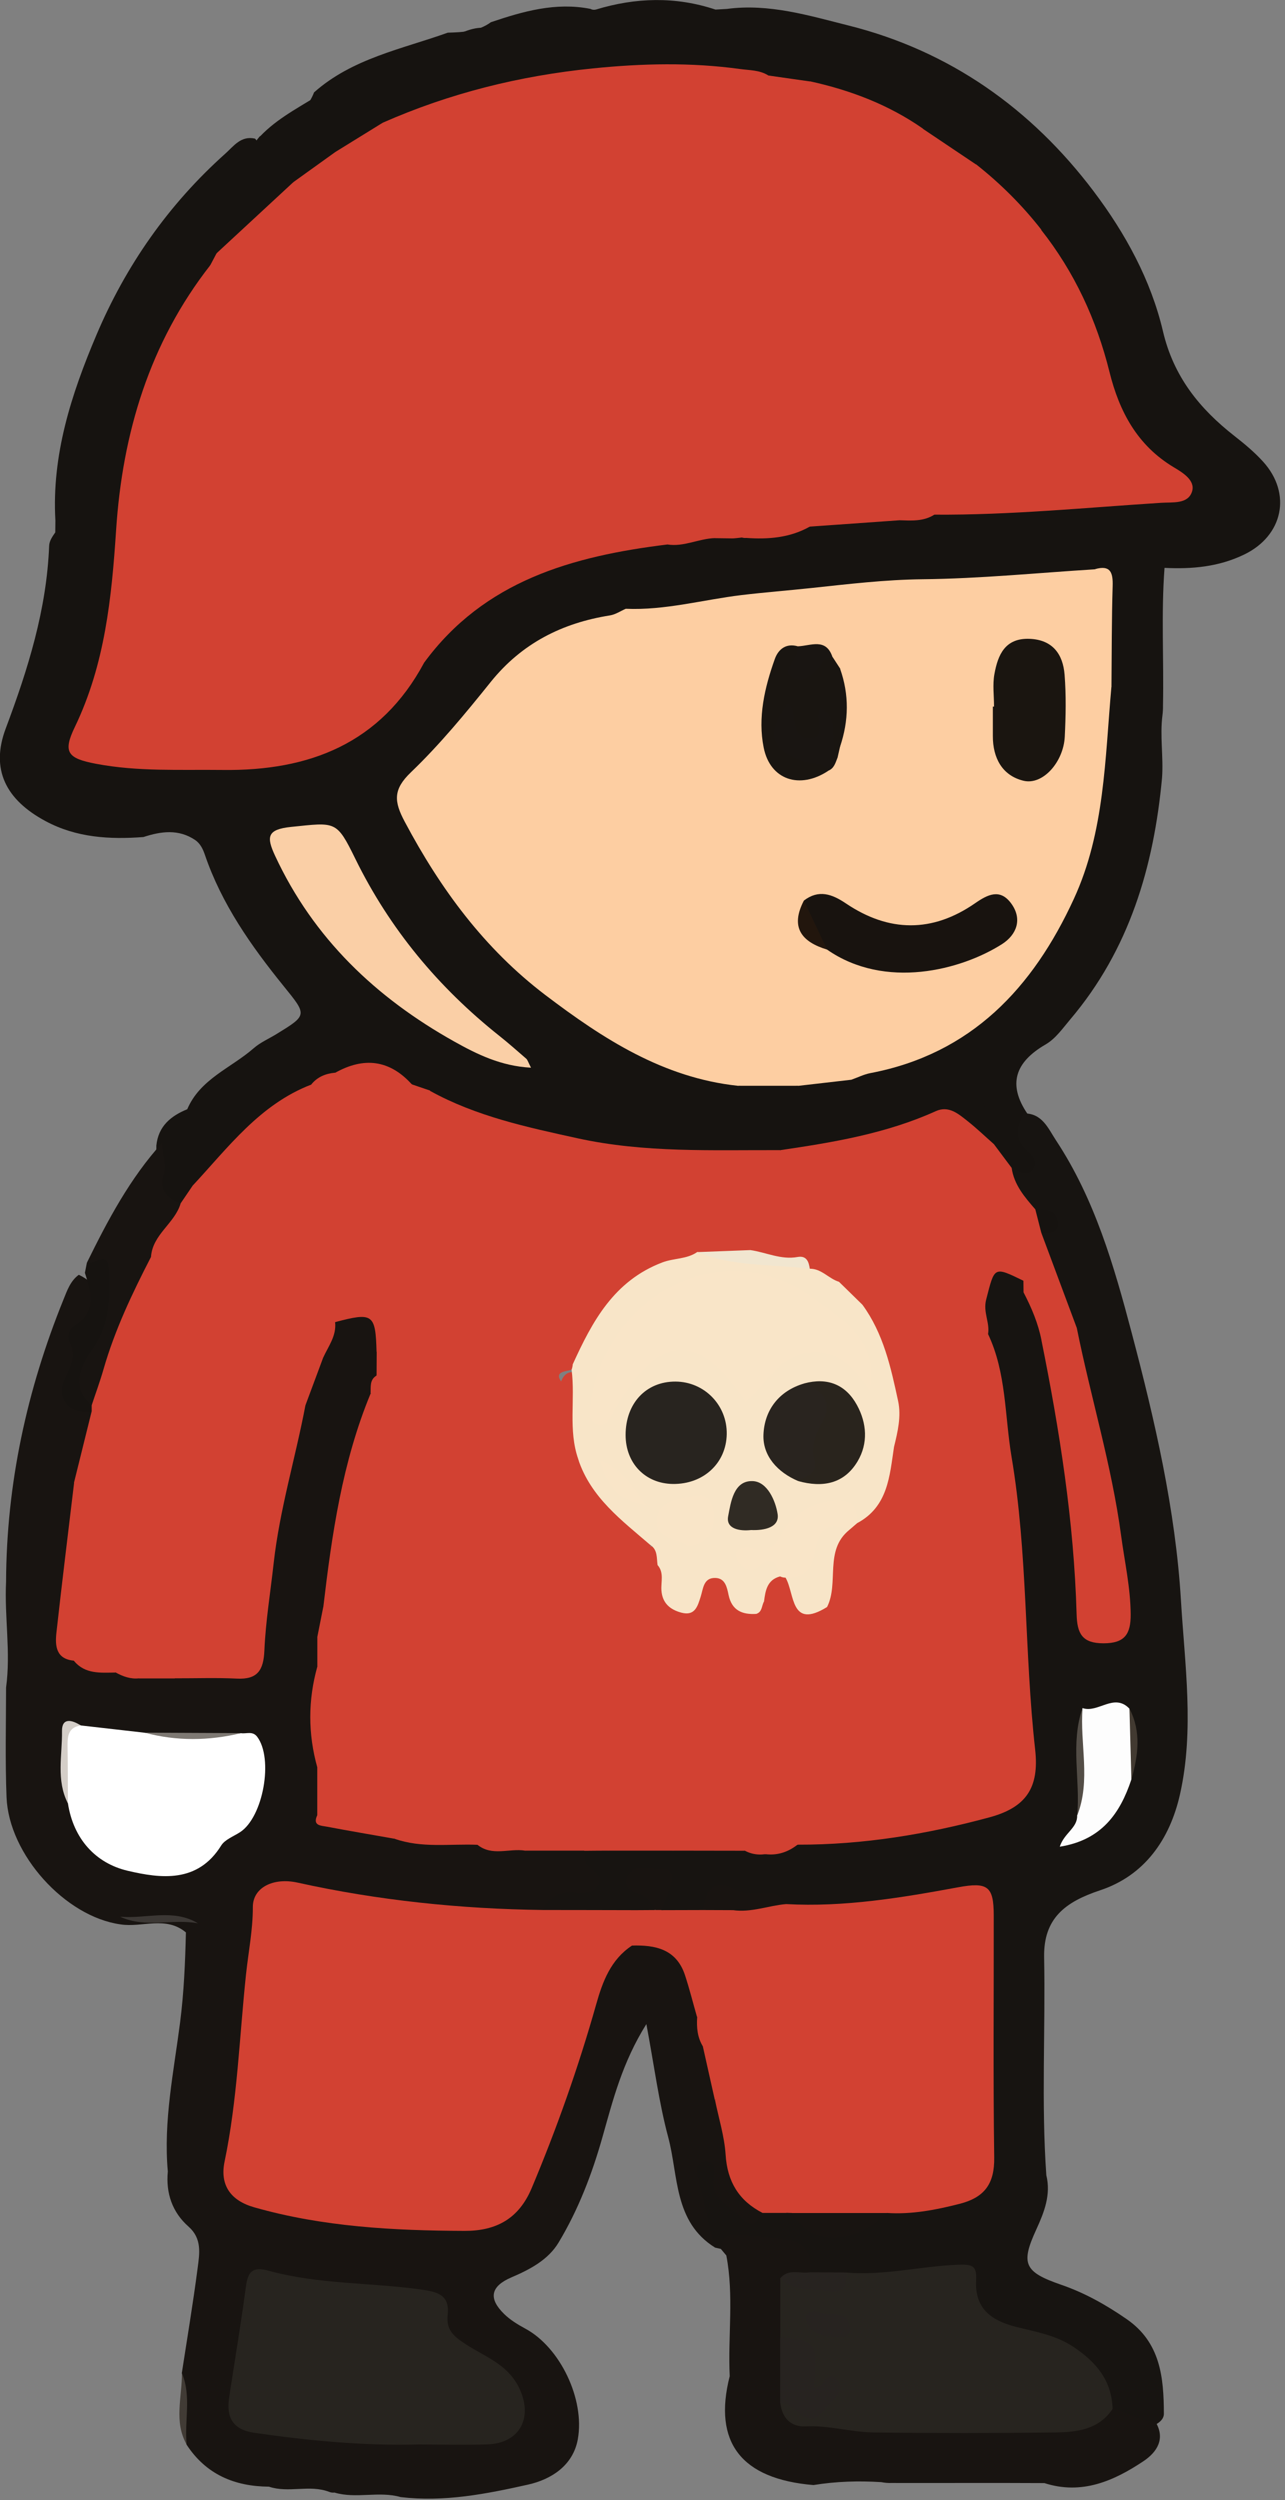 <svg width="216" height="420" viewBox="0 0 216 420" fill="none" xmlns="http://www.w3.org/2000/svg">
<rect x="0" y="0" width="216" height="420" fill="#808080" stroke="none"/>
<g clip-path="url(#clip0_344_3525)">
<path d="M125.16 310.921C128.24 311.421 130.89 307.951 134.14 309.931C134.06 311.631 134.6 313.591 132 314.061C128.96 314.601 126.65 313.691 125.16 310.931V310.921Z" fill="#D24132"/>
<path d="M120.17 377.57C113.24 373.24 114.06 365.53 112.32 359.04C110.75 353.18 109.98 347.1 108.65 340.04C104.6 346.5 103.03 352.81 101.28 358.99C99.52 365.22 97.22 371.21 93.9 376.73C92.16 379.63 89.12 381.24 86.01 382.57C82.47 384.08 82.04 386.11 84.76 388.76C85.78 389.75 87.01 390.5 88.32 391.21C94.15 394.36 98.33 403.04 97.13 409.77C96.34 414.19 92.67 416.53 88.78 417.4C81.77 418.97 74.64 420.38 67.34 419.5C63.69 418.45 59.87 419.83 56.22 418.74C55.91 418.78 55.61 418.74 55.32 418.62C52.03 417.36 48.51 418.87 45.21 417.75C39.41 417.71 34.63 415.69 31.36 410.69C30.1 406.76 31.56 402.64 30.56 398.69C31.47 392.78 32.46 386.89 33.23 380.97C33.54 378.57 33.98 376.08 31.69 374.06C28.96 371.65 27.86 368.45 28.21 364.8C27.45 356.35 29.2 348.08 30.27 339.78C30.92 334.72 31.13 329.68 31.25 324.64C27.87 321.81 23.9 323.86 20.26 323.29C10.96 322 1.48 311.55 1.1 301.93C0.86 295.79 1.01 289.64 1.02 283.5C1.83 277.57 0.73 271.63 1.02 265.7C1.09 249.27 4.51 233.52 10.67 218.32C11.29 216.79 11.83 215.2 13.24 214.16C16.4 215.62 17.53 218.34 15.21 221.36C12.43 224.98 13.7 229.31 12.09 233.11C10.92 235.88 14.61 235.93 15.87 237.44C16.41 241.71 14.23 245.5 13.8 249.6C12.38 257.03 11.78 264.57 10.9 272.07C10.67 274.06 10.08 276.43 12.45 277.84C14.51 279.43 16.97 279.7 19.43 279.99C20.92 280.32 22.39 280.75 23.95 280.63C25.82 280.63 27.68 280.61 29.55 280.63C32.2 280.54 34.87 280.49 37.51 280.61C41.28 280.79 42.69 279.18 43.01 275.39C44.12 262.31 46.34 249.4 50.1 236.8C51.17 233.95 51.66 230.89 52.98 228.12C54.07 226.17 54.78 224.04 55.84 222.06C56.17 221.64 56.57 221.29 57.03 221.01C62.83 219.46 64.04 220.4 64.59 226.84C64.59 228.19 64.5 229.53 64.17 230.84C63.83 232.12 63.43 233.38 63.05 234.65C59.4 246.12 56.98 257.84 55.63 269.79C55.6 271.7 54.95 273.5 54.73 275.37C54.71 277.01 54.63 278.65 54.4 280.28C53.4 285.73 53.43 291.18 54.4 296.63C54.77 298.97 54.64 301.32 54.54 303.67C54.84 306.5 57.3 306.07 59.01 306.4C61.71 306.92 64.43 307.41 67.17 307.78C71.39 308.9 75.77 308.17 80.03 308.91C82.69 309.61 85.42 309.51 88.13 309.55C91.15 309.71 94.2 309.29 97.2 309.97C97.73 310.14 98.2 310.42 98.62 310.77C103.33 316.87 103.07 317.74 95.61 319.29C93.71 319.68 92.57 321.18 90.85 321.71C78.84 322.73 67.04 320.93 55.33 318.73C45.41 316.87 43.98 317.15 43.19 327.34C42.26 339.22 41.36 351.14 39.34 362.92C38.73 366.47 40.42 368.66 43.78 369.6C55.56 372.89 67.6 373.69 79.75 373.14C84.52 372.92 87.08 369.62 88.71 365.56C92.54 356.02 96.07 346.36 98.89 336.46C100.09 332.27 101.45 328.16 105.79 326.03C112.31 325.38 115.27 327.37 116.98 333.52C117.42 335.1 117.71 336.71 118.15 338.29C118.47 340.09 118.74 341.91 119.24 343.68C119.87 346.67 120.77 349.6 121.37 352.6C121.7 354.7 122.31 356.76 122.55 358.88C123.1 363.73 124.66 368.05 128.55 371.27C128.21 374.79 126.19 374.95 123.82 373.31C121.48 371.69 119.3 369.76 118.67 366.7C119.36 370.31 121.63 373.67 120.14 377.56L120.17 377.57Z" fill="#181411"/>
<path d="M9.291 89.449C9.291 88.779 9.301 88.119 9.311 87.449C8.681 76.429 11.981 66.249 16.191 56.319C21.161 44.589 28.321 34.359 37.841 25.839C39.281 24.559 40.491 22.749 42.871 23.289C44.251 24.679 43.071 25.759 42.291 26.699C37.561 32.369 34.491 39.439 26.911 43.919C30.541 44.329 33.641 41.909 35.681 45.099C35.611 46.499 34.901 47.639 34.131 48.719C24.681 61.939 21.611 77.039 20.681 92.899C20.121 102.359 18.841 111.749 14.731 120.519C12.421 125.449 12.921 126.159 18.071 127.099C26.491 128.619 34.991 128.299 43.431 127.729C55.191 126.929 64.241 121.399 70.031 110.929C80.511 96.949 95.181 91.659 111.961 90.719C113.691 91.629 115.841 92.479 115.511 94.829C115.181 97.229 112.901 97.599 110.931 97.639C107.461 97.709 107.051 100.619 105.781 102.769C104.741 103.949 103.321 104.499 101.851 104.739C91.971 106.339 85.331 112.669 79.351 119.999C76.421 123.589 73.761 127.419 70.321 130.569C68.001 132.699 67.891 134.849 69.311 137.659C78.301 155.509 92.211 168.269 109.841 177.229C114.481 179.589 119.641 180.239 124.621 181.469C127.851 182.169 131.071 182.179 134.281 181.309C137.101 181.019 139.881 180.289 142.751 180.749C143.751 181.249 144.081 182.199 144.191 183.179C144.481 185.749 145.791 185.819 147.471 184.479C151.161 181.539 155.831 181.779 160.031 180.519C162.771 179.689 164.991 180.859 165.861 183.639C166.751 186.479 169.091 189.199 167.011 192.449C166.841 192.469 166.601 192.559 166.521 192.479C160.501 186.769 154.161 188.789 147.571 191.399C142.181 193.529 136.281 193.509 130.611 194.519C112.931 195.469 95.571 193.879 78.811 187.779C76.631 186.989 74.421 186.289 72.461 185.019C71.291 184.479 70.121 183.949 69.081 183.179C65.361 180.169 61.381 178.709 56.771 181.189C55.261 181.629 53.831 182.239 52.451 182.989C44.661 187.069 38.961 193.489 33.291 199.959C32.381 201.129 31.521 202.359 29.901 202.619C26.981 202.279 26.211 200.329 26.371 197.789C26.481 195.999 26.251 194.229 26.281 192.449C26.611 189.209 28.701 187.469 31.501 186.339L31.461 186.379C33.631 181.259 38.831 179.429 42.641 176.099C43.761 175.119 45.171 174.519 46.441 173.739C51.701 170.509 51.651 170.559 47.661 165.639C42.221 158.919 37.261 151.879 34.431 143.579C34.101 142.619 33.681 141.739 32.821 141.129C30.011 139.239 27.081 139.649 24.111 140.619C18.421 141.049 12.851 140.719 7.701 137.969C0.941 134.359 -1.609 129.229 0.961 122.389C4.701 112.429 7.841 102.419 8.261 91.699C8.291 90.869 8.801 90.149 9.271 89.469L9.291 89.449Z" fill="#161310"/>
<path d="M105.2 102.25C105.38 98.88 106.18 96.12 110.48 96.41C111.92 96.51 113.73 96.84 114.5 95.26C115.55 93.1 112.34 93.15 112.19 91.49C114.39 89.57 117.19 89.67 119.83 89.22C120.89 89.17 121.94 89.3 122.97 89.53C128.5 90 132 91 136.73 87.6C141.35 86.99 145.92 85.95 150.62 86.07C152.75 86.18 154.85 85.88 156.92 85.41C169.28 84.84 181.65 84.3 193.99 83.14C195.27 83.02 197.02 83.43 197.58 82.08C198.31 80.31 196.46 79.49 195.34 78.7C190.05 74.97 187.14 69.74 185.53 63.65C183.27 55.1 179.93 47.07 174.48 40.02C171.45 35.56 167.5 31.99 163.39 28.58C160.34 26.47 157.21 24.49 154.23 22.27C148.35 18.9 142.3 16.01 135.51 14.99C133.14 14.82 130.87 14.18 128.56 13.72C106.66 9.66 85.75 13.7 65.3 21.42C63.54 21.93 61.72 21.88 59.92 21.91C57.55 21.95 56.79 23.31 56.81 25.41C55.41 28.52 52.6 29.96 49.78 31.41C44.73 34.26 39.62 37.03 36.8 42.49C36.77 43.5 36.37 44.25 35.35 44.57C33.1 44.76 30.72 43.99 28.69 45.7C27.77 46.48 26.54 47.03 25.76 45.64C25.06 44.42 25.98 43.38 26.89 42.67C30.1 40.19 33.16 37.64 35.42 34.14C37.81 30.45 40.6 27.02 43.22 23.48C43.36 23.3 43.5 23.13 43.64 22.94C47.17 21.06 51.16 19.75 52.79 15.52C59.23 9.81 67.51 8.26 75.27 5.49C77.81 5.41 80.34 5.32 82.52 3.73C87.95 1.9 93.41 0.34 99.24 1.49C99.53 1.65 99.83 1.68 100.15 1.61C106.86 -0.43 113.57 -0.62 120.27 1.61C120.91 1.57 121.54 1.53 122.18 1.5C129.25 0.55 136.03 2.63 142.65 4.29C159.63 8.55 173.34 18.23 183.86 32.17C189.17 39.21 193.46 47.04 195.48 55.63C197.27 63.28 201.64 68.66 207.51 73.25C209.21 74.58 210.87 75.96 212.32 77.56C217.18 82.92 215.68 90 209.14 93.16C204.86 95.23 200.38 95.63 195.75 95.4C195.17 103.1 195.65 110.8 195.49 118.5C195.5 119.06 195.47 119.61 195.4 120.17C194.95 123.67 195.59 127.19 195.33 130.69C193.94 145.64 189.83 159.55 179.9 171.26C178.61 172.78 177.45 174.49 175.73 175.48C170.68 178.42 169.29 182.15 172.76 187.19C172.67 189.15 172.68 191.07 173.82 192.84C174.62 194.09 175.33 195.54 174.28 196.93C173.04 198.57 171.42 198.01 169.88 197.28C168.27 195.97 166.57 194.7 167.08 192.22C166.62 190.32 166.29 188.37 165.68 186.52C163.74 180.58 163.85 181.4 157.46 182.54C152.94 183.34 149.12 184.64 145.54 187.26C143.79 188.54 143.21 187.53 143.16 185.86C143.12 184.38 143.14 182.9 143.14 181.41C144.07 179.51 145.96 179.23 147.7 178.8C163.28 174.87 173.04 164.42 179.37 150.31C183 142.21 184.36 133.51 184.68 124.69C184.8 121.36 185.69 118.14 185.65 114.81C185.69 110.26 185.66 105.72 185.65 101.18C185.65 99.34 185.68 97.48 183.15 97.24C158.79 98.55 134.42 99.67 110.28 103.42C108.49 103.7 106.61 103.94 105.21 102.27L105.2 102.25Z" fill="#161310"/>
<path d="M170.03 196.19C171.18 196.55 172.41 197.88 173.52 196.51C174.61 195.18 173.44 194.08 172.52 193.21C170.44 191.25 170.95 189.19 172.1 187.05C175.2 187 176.18 189.57 177.51 191.58C184.02 201.44 187.25 212.63 190.22 223.87C194.13 238.65 197.6 253.66 198.51 268.86C199.15 279.61 200.78 290.62 198.35 301.43C196.64 309.06 192.35 315.1 184.93 317.56C179.03 319.52 175.41 322.28 175.51 328.77C175.75 340.99 175.02 353.22 175.88 365.42C176.68 368.7 175.53 371.63 174.21 374.51C171.53 380.32 172.15 381.68 178.4 383.84C182.35 385.2 185.94 387.22 189.38 389.6C195.08 393.53 195.62 399.41 195.64 405.5C195.64 406.35 194.95 406.97 194.16 407.36C191.15 408.12 188.83 406.74 186.64 404.96C184.11 397.67 178.88 393.73 171.37 392.37C167 391.58 163.57 389.43 162.84 384.55C162.47 382.07 160.81 381.94 158.81 382C153.17 382.18 147.61 383.54 141.93 383.1C140.12 383.11 138.3 383.19 136.58 382.45C132.22 376.7 128.81 375.67 121.13 377.8C120.8 377.73 120.47 377.65 120.15 377.58C119.22 373.73 118.27 369.89 117.39 366.04C117.14 364.94 116.76 363.41 118.32 363.14C120.46 362.77 120.16 364.55 119.99 365.81C119.46 369.81 123.17 370.84 125.13 373.02C126.38 374.41 127.46 373.02 128.14 371.77C129.16 370.74 130.42 370.6 131.77 370.78C132.27 370.87 132.74 371.04 133.18 371.28C138.15 375.18 142.17 375.45 147.29 372.19C148.26 371.57 149.22 370.97 150.36 370.69C160.507 369.336 165.58 363.52 165.58 353.24C165.58 343.78 165.61 334.32 165.57 324.86C165.54 318.55 165.19 318.34 159.06 319.06C150.52 320.06 142.07 322.34 133.36 321.02C130.11 319.11 126.35 319.35 122.83 318.54C120.17 317.93 119.61 320.4 118.07 321.45C116.11 322.36 114.1 322.31 112.07 321.77C111.61 321.58 111.22 321.29 110.9 320.91C110.53 319.96 110.6 319 110.85 318.02C111.61 315.07 109.91 315.1 107.74 315.47C107.1 317.99 112.23 318.67 109.58 321.6C108.57 322.12 107.49 322.22 106.39 322.3C101.32 321.93 96.05 323.79 91.231 320.89C92.32 318.76 93.99 317.74 96.441 317.88C97.88 317.96 99.6 318.29 100.52 316.76C101.7 314.78 99.361 314.45 98.71 313.3C98.331 312.63 98.361 311.73 98.21 310.94C99.341 309.67 100.86 309.62 102.39 309.55C105.93 309.29 109.47 309.64 113 309.48C116.64 309.53 120.3 309.24 123.92 309.84C124.24 309.91 124.57 309.99 124.85 310.15C128.717 312.33 132.107 311.96 135.02 309.04C145.21 307.72 155.49 307.01 165.43 304.11C170.96 302.5 172.66 300.56 172.35 294.93C171.23 274.91 170.41 254.86 167.36 235C166.83 231.55 166.1 228.15 165.16 224.79C164.57 222.37 164.01 219.99 164.65 217.43C165.94 212.26 167.6 211.56 172.21 214.49C172.73 215.13 173.09 215.85 173.35 216.62C174.53 219.53 175.81 222.41 176.46 225.51C179.63 239.63 181.31 253.95 182.39 268.36C182.49 269.68 182.39 271.01 182.8 272.31C183.27 273.84 184.4 274.37 185.86 274.27C187.16 274.19 187.97 273.44 188.26 272.14C188.75 269.99 188.45 267.86 188.18 265.71C186.47 251.67 182.98 237.99 179.65 224.28C178.33 218.63 175.24 213.52 174.61 207.66C176.57 205.64 175.95 204.41 173.4 203.78C171.27 201.7 168.68 199.82 170.02 196.2L170.03 196.19Z" fill="#171411"/>
<path d="M121.15 377.79C121.24 376.17 122.27 375.29 123.72 375.37C126.49 375.51 129.26 375.87 132.02 376.23C135.21 376.65 136.6 378.52 136.13 381.73C135.3 383.1 132.99 382.61 132.61 384.54C132.41 387.38 132.59 390.21 132.54 393.04C132.66 396.41 132.56 399.77 132.69 403.13C132.95 405.38 134.42 406.04 136.46 406.27C150.13 407.83 163.84 407.37 177.56 407.21C180.99 407.17 183.72 405 187.01 404.68C189.53 404.86 191.47 407.08 194.14 406.72C196.03 409.68 194.44 411.98 192.22 413.46C187.22 416.8 181.83 419.17 175.56 417.15C166.98 417.1 158.4 417.15 149.83 417.13C149.27 417.15 148.7 417.1 148.15 416.99C144.34 416.75 140.53 416.86 136.74 417.48C124.58 416.47 119.83 410.3 122.66 399.19C122.34 392.43 123.39 385.64 122.09 378.91C121.78 378.54 121.46 378.16 121.15 377.79Z" fill="#181411"/>
<path d="M30.58 398.68C32.21 402.59 30.97 406.69 31.38 410.68C29.18 406.81 30.62 402.7 30.58 398.68Z" fill="#413B35"/>
<path d="M125.162 310.919C121.172 310.919 117.172 310.909 113.182 310.899C109.522 309.959 105.872 306.349 102.212 310.899C100.882 310.899 99.552 310.919 98.222 310.929V310.899C94.892 309.419 91.572 309.299 88.242 310.899C85.592 310.479 82.722 311.899 80.262 309.919C79.222 306.819 77.512 304.879 73.842 306.009C72.932 306.289 71.802 306.309 70.942 305.919C67.772 304.499 66.962 306.529 66.302 308.899C62.522 308.229 58.742 307.599 54.972 306.879C53.992 306.689 52.462 306.749 53.342 304.919C55.012 303.229 57.382 303.929 59.322 303.169C60.892 302.549 62.532 301.769 62.432 299.859C62.322 297.819 60.302 298.319 59.002 297.909C57.162 297.329 55.052 298.289 53.342 296.939C51.762 291.289 51.762 285.629 53.342 279.979C57.842 278.319 54.902 276.659 53.342 274.989C53.672 273.329 54.002 271.659 54.332 269.999C56.272 268.369 57.632 266.729 57.412 263.739C57.052 258.899 58.492 258.049 63.522 259.489C62.992 256.229 63.952 253.239 65.302 250.479C66.662 247.689 66.792 244.829 67.122 241.859C67.582 237.749 66.042 235.349 62.292 234.079C62.342 232.989 62.112 231.799 63.292 231.089C63.762 229.539 66.832 228.699 64.552 226.409C62.542 220.959 63.652 215.339 63.912 209.829C64.162 204.479 61.682 201.179 57.332 198.779C56.752 198.459 57.652 198.579 57.012 198.389C55.892 198.059 56.322 199.209 55.892 199.529C52.762 201.829 45.722 200.579 48.232 207.979C48.302 210.239 47.342 212.519 48.362 214.759C49.812 218.009 53.232 217.449 55.782 218.479C58.322 219.519 58.382 220.569 56.332 222.119C54.982 223.749 53.302 224.939 51.402 225.859C49.912 226.589 48.512 227.419 49.232 229.489C49.492 231.829 49.692 234.179 51.342 236.079C49.662 244.939 47.002 253.609 46.002 262.609C45.462 267.499 44.652 272.369 44.442 277.269C44.302 280.589 43.302 282.179 39.802 281.999C36.342 281.829 32.862 281.959 29.392 281.949C27.402 279.239 25.402 279.759 23.402 281.949C21.952 282.119 20.662 281.639 19.422 280.959C18.282 279.099 17.822 276.969 16.992 274.989C16.572 273.979 16.502 272.409 14.962 272.579C13.542 272.739 13.412 274.099 13.372 275.289C13.322 276.589 13.622 277.979 12.442 278.989C9.412 278.719 9.242 276.509 9.482 274.299C10.412 265.879 11.462 257.469 12.462 249.059C15.132 249.419 14.912 251.779 15.322 253.499C16.102 256.829 16.372 260.279 17.402 263.549C19.172 267.209 21.122 265.319 23.052 263.729C25.042 261.259 25.082 258.189 25.572 255.289C26.072 252.339 26.162 249.319 29.912 248.379C31.092 248.079 31.772 247.009 31.422 245.649C31.112 244.429 30.242 243.699 29.072 243.319C27.772 242.889 26.442 243.319 25.142 243.209C21.972 242.929 17.662 244.909 16.502 239.979C15.442 235.459 17.472 232.329 22.032 231.019C24.462 228.239 23.132 224.939 23.302 221.849C23.622 217.639 26.132 215.239 29.882 213.859C30.752 213.959 31.182 214.639 31.802 215.409C32.492 214.369 32.032 213.319 32.042 212.339C31.112 209.989 30.592 211.839 29.922 212.529C26.972 215.559 26.302 215.379 24.442 211.069C25.002 207.149 27.212 204.329 30.372 202.149C31.052 201.149 31.732 200.159 32.402 199.159C37.622 197.219 39.882 191.969 43.902 188.619C46.632 186.349 50.882 186.009 52.322 182.189C53.352 180.909 54.732 180.359 56.322 180.209C59.192 180.849 60.962 182.879 62.162 185.509C64.712 183.979 65.802 180.329 69.292 182.189C70.292 182.529 71.282 182.869 72.282 183.209C73.612 187.189 73.112 191.379 73.542 195.459C73.822 198.159 74.202 200.269 77.092 201.299C79.582 202.189 80.502 204.289 80.582 206.829C80.662 209.489 80.682 212.149 80.602 214.809C80.602 215.609 80.522 216.409 80.382 217.189C78.902 220.939 81.422 224.849 79.982 228.599C77.792 230.189 76.332 232.099 77.172 235.029C76.862 238.649 77.072 242.259 77.412 245.859C77.812 250.869 81.622 250.419 85.112 250.739C81.442 246.039 81.862 244.839 87.682 242.979C91.262 242.479 94.132 243.749 96.402 246.489C97.712 248.449 96.502 250.209 96.042 252.079C94.902 256.719 96.552 258.419 100.942 257.099C102.552 256.609 103.872 256.799 104.982 257.929C106.332 259.309 107.872 259.999 109.802 259.769C111.082 260.539 111.112 261.689 110.802 262.949C108.622 266.859 105.072 269.019 100.872 269.739C96.892 270.419 96.532 273.049 96.182 276.189C95.782 279.769 98.482 279.619 100.582 280.299C100.902 280.399 101.312 280.419 101.512 280.639C105.862 285.439 112.392 287.329 116.742 292.099C117.742 293.199 118.512 294.509 119.942 295.129C122.152 296.079 124.482 298.629 126.732 296.829C128.882 295.119 128.502 291.679 129.412 289.059C129.812 287.909 128.622 287.639 127.532 287.399C122.322 286.259 121.092 283.949 123.102 278.999C124.162 276.399 125.742 274.009 126.332 271.209C126.672 270.309 127.132 269.479 127.852 268.819C131.302 267.769 131.842 270.929 133.282 272.679C134.652 274.349 136.092 275.799 138.272 274.369C140.502 272.919 139.752 271.019 138.522 269.229C138.912 264.809 138.032 260.049 141.852 256.529C142.342 255.979 142.902 255.489 143.482 255.029C147.912 252.159 147.962 246.999 149.872 242.819C152.382 241.799 154.822 241.199 155.352 237.549C155.902 233.719 159.022 236.749 161.602 236.339C157.742 233.419 156.872 230.519 161.022 227.549C161.772 227.009 161.702 225.749 161.912 224.789C162.712 221.099 164.152 221.119 166.072 224.089C169.182 230.619 168.872 237.819 170.032 244.729C172.782 261.009 172.172 277.559 174.002 293.919C174.722 300.359 172.462 303.649 166.312 305.309C155.772 308.159 145.082 309.919 134.142 309.899C131.182 310.529 128.382 312.609 125.162 310.889V310.919Z" fill="#D24132"/>
<path d="M91.241 320.871C96.561 320.871 101.881 320.891 107.201 320.901C109.261 323.291 109.041 325.291 106.211 326.861C102.661 329.221 101.301 332.871 100.201 336.771C97.231 347.271 93.601 357.541 89.371 367.601C87.221 372.711 83.451 374.801 78.071 374.781C66.141 374.731 54.291 374.111 42.731 370.821C38.721 369.681 36.931 367.041 37.751 363.131C39.911 352.771 40.241 342.191 41.351 331.711C41.751 327.941 42.511 324.231 42.501 320.381C42.491 317.071 45.971 315.381 50.011 316.271C63.601 319.271 77.361 320.691 91.261 320.871H91.241Z" fill="#D24132"/>
<path d="M106.201 326.859C108.131 325.139 107.321 322.959 107.191 320.899C108.191 320.899 109.181 320.879 110.181 320.879C110.511 320.419 110.851 320.409 111.191 320.879V320.899C115.601 323.339 119.711 321.269 123.881 320.019C126.631 319.659 129.361 318.319 132.131 319.879C141.911 320.419 151.481 318.819 161.041 317.059C166.031 316.139 167.031 316.889 167.041 321.749C167.061 335.319 166.931 348.889 167.121 362.459C167.181 366.849 165.521 369.159 161.291 370.239C157.261 371.269 153.261 372.039 149.091 371.769C143.771 373.829 138.451 374.269 133.131 371.769C132.801 371.769 132.471 371.749 132.131 371.739C131.701 367.229 135.111 367.699 137.651 367.909C141.381 368.199 142.361 366.779 141.901 363.309C141.481 360.189 141.731 357.019 141.781 353.859C141.841 349.499 143.771 347.409 148.351 348.119C150.921 348.519 153.541 348.899 157.491 348.079C152.371 346.139 152.281 342.949 152.561 339.229C153.071 332.599 151.671 331.289 145.141 331.219C141.821 331.189 138.501 331.329 135.191 331.179C131.511 331.009 129.701 332.029 130.061 336.259C130.711 343.979 126.351 348.999 120.161 352.789C119.491 349.799 118.821 346.809 118.151 343.819C122.481 341.429 118.271 336.629 120.381 334.899C119.931 335.639 120.881 339.009 117.161 338.829C116.491 336.489 115.901 334.119 115.141 331.819C113.701 327.449 110.161 326.719 106.191 326.849L106.201 326.859Z" fill="#D24132"/>
<path d="M70.401 410.659C61.111 410.909 51.911 410.029 42.731 408.699C39.091 408.169 38.011 406.079 38.521 402.749C39.461 396.559 40.501 390.389 41.331 384.179C41.671 381.659 42.401 380.709 45.191 381.479C53.511 383.779 62.211 383.439 70.701 384.619C73.641 385.029 75.621 385.559 75.251 388.919C74.961 391.519 76.391 392.599 78.391 393.889C81.511 395.909 85.211 397.149 87.151 400.939C89.721 405.969 87.511 410.479 81.881 410.649C78.061 410.769 74.231 410.669 70.411 410.659H70.401Z" fill="#27241F"/>
<path d="M120.182 352.811C122.802 350.521 123.932 347.151 126.982 344.871C129.202 343.221 129.272 338.621 128.732 335.151C128.012 330.541 128.382 329.951 133.062 329.891C138.202 329.831 143.352 330.031 148.482 329.821C152.152 329.671 153.602 331.621 154.012 334.771C154.232 336.401 154.212 338.101 154.052 339.741C153.752 342.761 152.362 346.221 157.702 346.051C158.902 346.011 159.172 347.321 158.912 348.341C158.462 350.071 157.082 350.601 155.462 350.431C152.682 350.131 149.872 349.931 147.172 349.281C144.552 348.651 143.222 349.491 143.182 352.031C143.112 356.331 143.042 360.661 143.412 364.941C143.752 368.941 142.622 370.361 138.572 369.381C135.722 368.691 133.362 368.421 132.162 371.761C130.832 371.761 129.502 371.761 128.172 371.761C124.202 369.711 122.262 366.521 121.972 361.991C121.772 358.901 120.812 355.871 120.192 352.811H120.182Z" fill="#D24132"/>
<path d="M13.582 289.869C17.151 290.279 20.721 290.679 24.302 291.089C29.701 291.789 35.111 291.619 40.522 291.169C41.431 291.309 42.452 290.759 43.221 291.759C46.002 295.429 44.252 305.269 40.352 307.799C39.261 308.509 37.812 309.029 37.181 310.039C33.231 316.399 27.002 315.579 21.451 314.279C16.041 313.009 12.332 308.889 11.421 302.959C10.421 299.319 11.142 295.599 10.982 291.919C10.902 290.149 11.511 289.009 13.591 289.869H13.582Z" fill="white"/>
<path d="M16.421 265.019C14.111 259.949 15.261 254.01 12.441 249.069C13.431 245.079 14.421 241.079 15.411 237.089C15.061 236.689 14.851 236.229 14.781 235.699C15.981 227.599 19.681 220.379 22.871 212.979C23.311 211.949 23.881 210.829 25.391 211.149C26.121 214.369 27.201 215.109 29.121 211.779C29.791 210.619 29.821 208.409 31.731 208.809C32.921 209.059 33.281 210.789 33.381 212.149C32.491 212.979 31.781 214.079 30.391 214.149C27.641 216.239 24.371 217.949 24.401 222.129C24.171 225.469 22.711 228.679 23.401 232.109C22.251 233.909 19.741 232.35 18.551 234.07C17.111 236.15 17.021 238.529 17.711 240.759C18.381 242.879 20.521 241.959 22.051 242.059C24.031 242.189 25.991 241.739 27.941 241.569C30.591 241.349 32.721 242.909 33.291 245.739C33.851 248.519 32.081 249.499 29.691 250.049C24.931 251.149 27.711 255.459 26.531 258.129C25.511 260.429 25.961 263.379 23.401 265.029C21.071 266.019 18.741 266.489 16.421 265.029V265.019Z" fill="#D24132"/>
<path d="M56.32 222.131C56.16 221.361 58.29 220.291 55.94 219.791C53.79 219.331 51.7 218.471 49.53 218.171C47.49 217.891 47.32 216.681 47.33 215.141C47.86 214.481 47.44 213.361 48.07 212.921C51.17 210.761 48.77 209.551 47.33 208.151C45.41 202.211 46.95 199.861 52.61 200.051C54.057 200.097 55.094 198.654 55.72 195.721C58.35 197.521 60.02 200.361 63.53 201.081C64.59 201.301 65.12 206.131 65.17 208.861C65.28 214.941 63.99 221.021 65.28 227.101C64.62 227.631 63.96 227.701 63.3 227.101C63.12 220.731 62.7 220.421 56.3 222.121L56.32 222.131Z" fill="#D24132"/>
<path d="M62.302 234.1C66.982 233.31 68.432 235.1 68.492 239.95C68.552 245.14 67.422 249.82 65.362 254.34C64.532 256.16 63.912 257.6 65.142 259.34C65.702 260.13 66.542 261.06 65.192 261.76C64.292 262.23 63.252 262.03 62.512 261.16C61.682 260.2 61.002 258.65 59.392 259.78C57.962 260.78 58.012 262.51 58.502 263.87C59.982 267.98 58.502 269.85 54.342 270.02C55.782 257.78 57.532 245.61 62.302 234.1Z" fill="#D24132"/>
<path d="M15.412 236.09C15.412 236.42 15.412 236.76 15.412 237.09C11.752 237.72 9.332 234.99 10.912 231.6C11.862 229.57 12.892 227.89 11.772 225.62C11.192 224.46 11.632 223.29 12.712 222.58C16.372 220.2 15.282 217.02 14.272 213.83C14.382 213.27 14.492 212.71 14.602 212.15C18.272 210.2 19.222 210.57 19.642 214.36C20.132 218.74 19.192 222.91 17.122 226.74C15.512 229.73 14.632 232.72 15.412 236.09Z" fill="#161310"/>
<path d="M53.33 296.95C56.38 295.4 59.45 296.77 62.45 297.12C64.91 297.41 65 300.81 62.72 302.95C59.99 305.5 56.59 304.88 53.33 304.94C53.33 302.28 53.33 299.62 53.33 296.96V296.95Z" fill="#D24132"/>
<path d="M66.301 308.899C65.961 305.639 65.491 302.399 70.681 304.739C71.901 305.289 73.601 304.989 75.041 304.779C80.191 304.029 80.891 304.669 80.271 309.919C75.601 309.729 70.871 310.519 66.311 308.899H66.301Z" fill="#D24132"/>
<path d="M12.421 279.001C13.021 276.481 10.261 273.521 13.571 271.321C14.801 270.501 16.271 269.601 16.791 271.271C17.781 274.461 20.331 277.281 19.411 280.981C16.891 281.011 14.291 281.281 12.421 279.011V279.001Z" fill="#D24132"/>
<path d="M117.182 338.841C119.362 337.281 120.702 335.411 119.582 332.571C119.202 331.611 119.022 330.451 120.342 330.181C122.052 329.831 122.322 331.261 122.102 332.391C121.432 335.791 121.262 339.011 121.912 342.561C122.582 346.201 119.472 343.361 118.182 343.841C117.222 342.301 117.072 340.601 117.192 338.851L117.182 338.841Z" fill="#D24132"/>
<path d="M51.34 236.09C45.95 235.65 49.32 231.44 48.34 229.11C49.94 226.44 51.88 225.84 54.31 228.11C53.32 230.77 52.33 233.43 51.34 236.09Z" fill="#D24132"/>
<path d="M54.311 228.109C52.111 227.199 50.201 227.989 48.341 229.109C46.991 227.959 47.141 226.859 48.621 226.059C51.151 224.689 53.751 223.439 56.331 222.129C56.581 224.429 55.181 226.179 54.311 228.109Z" fill="#D24132"/>
<path d="M88.24 310.9C88.3 310.26 88.13 309.39 88.48 309.04C89.57 307.92 96.88 309.41 98.22 310.9C94.89 310.9 91.57 310.9 88.24 310.9Z" fill="#D24132"/>
<path d="M53.352 275C54.002 275.07 54.782 274.92 55.262 275.24C56.822 276.28 58.102 278.05 57.542 279.69C56.722 282.11 54.772 279.67 53.342 279.99C53.342 278.33 53.342 276.66 53.342 275H53.352Z" fill="#D24132"/>
<path d="M23.391 281.969C22.221 278.119 25.211 279.309 26.981 278.989C29.621 278.519 30.001 279.839 29.381 281.969C27.381 281.969 25.391 281.969 23.391 281.969Z" fill="#D24132"/>
<path d="M13.58 289.869C11.34 290.209 11.34 291.849 11.36 293.569C11.41 296.699 11.4 299.829 11.41 302.949C9.41 299.059 10.48 294.869 10.42 290.829C10.39 288.489 12.12 288.939 13.57 289.869H13.58Z" fill="#D4CEC8"/>
<path d="M40.521 291.16C35.111 292.46 29.701 292.53 24.301 291.08C29.711 291.11 35.111 291.13 40.521 291.16Z" fill="#7E7973"/>
<path d="M63.321 227.11H65.301C67.281 226.32 67.871 227.21 66.781 228.74C66.021 229.81 64.491 230.33 63.301 231.1C63.301 229.77 63.321 228.44 63.321 227.11Z" fill="#D24132"/>
<path d="M33.271 323.109C28.951 322.299 24.421 323.979 20.201 321.999C24.551 322.399 29.091 320.589 33.271 323.109Z" fill="#3C3835"/>
<path d="M64.33 20.62C75.61 15.65 87.35 12.73 99.67 11.49C107.97 10.65 116.12 10.46 124.36 11.59C126.01 11.82 127.67 11.75 129.14 12.67C130.21 15.52 131.27 18.24 135.14 18.25C137.01 18.25 137.84 19.9 138.38 21.58C139.19 24.12 139.61 26.74 140.11 29.34C140.52 31.44 141.64 33.97 138.49 34.6C135.43 35.21 135.23 32.61 134.92 30.33C134.23 31.08 133.91 32.05 133.31 32.85C130.84 36.16 132.78 37.64 135.86 37.48C140.7 37.23 145 37.14 145.76 43.44C145.84 44.08 146.55 44.59 147.28 44.39C148.61 44.03 149.22 42.91 148.93 41.71C148.25 38.89 148.15 36.38 149.77 33.65C150.89 31.77 148.99 29.96 147.79 28.39C146.67 26.93 145.61 27.51 144.43 28.44C142.86 29.68 141.24 28.95 140.78 27.45C139.57 23.48 138.13 19.72 135.59 16.38C135 15.61 135.36 14.45 136.15 13.66C142.95 15.15 149.36 17.58 155.11 21.59C155.75 24.46 158.76 25.55 159.93 28.23C160.87 30.38 162.68 28.09 164.08 27.61C168.16 30.83 171.82 34.47 175.02 38.56C174.9 43.24 171.61 46.2 168.52 48.71C165.39 51.26 163.02 54.4 160.14 57.08C157.4 59.63 156.01 62.54 156.18 66.33C156.28 68.49 155.63 71.05 158.04 72.05C160.23 72.96 162.69 72.09 164.59 70.77C165.94 69.83 167.05 67.97 168.79 68.84C171.37 70.13 173.65 72.03 176.39 73.11C176.75 73.25 176.7 74.01 176.67 74.51C176.48 77.84 170.34 83.82 167.03 83.25C164.24 82.78 161.82 84.03 159.26 83.9C156.98 83.79 157.62 85.46 157.09 86.44C155.24 87.64 153.16 87.46 151.11 87.4C146.56 84.21 141.83 82.33 136.42 85.38C133.82 86.84 130.99 86.99 128.19 86.41C125.54 85.86 124.78 84.47 127.3 82.29C123.99 83.15 120.93 85.03 117.47 83.39C116.05 82.72 115.36 83.59 115.03 84.94C114.48 87.19 112.51 88.05 110.82 87.42C106.8 85.93 103.93 87.23 100.91 89.81C98.79 91.62 95.84 91.74 93.11 92.41C86.41 94.04 80.18 97.23 76.08 103.12C74.28 105.7 70.81 107.44 71.27 111.37C63.99 124.91 51.99 129.54 37.41 129.35C30.3 129.26 23.18 129.66 16.12 128.31C11.34 127.4 10.53 126.38 12.59 122.11C17.64 111.62 18.77 100.42 19.52 89C20.59 72.78 25.13 57.6 35.35 44.55C35.7 43.89 36.05 43.23 36.4 42.56C39.77 37.55 44.22 33.7 49.34 30.58C51.67 28.91 54 27.24 56.32 25.57C57.96 22.26 61.38 21.82 64.34 20.62H64.33Z" fill="#D24132"/>
<path d="M186.822 115.381C185.732 127.441 185.712 139.721 180.512 151.001C173.632 165.951 163.292 177.041 146.292 180.281C145.202 180.491 144.162 181.021 143.102 181.391C140.142 181.731 137.192 182.071 134.232 182.411C130.832 182.881 127.432 182.891 124.042 182.411C111.492 181.071 101.402 174.541 91.681 167.171C81.421 159.381 74.041 149.341 68.041 138.061C66.222 134.651 66.041 132.641 69.082 129.731C73.942 125.071 78.272 119.811 82.501 114.551C87.731 108.061 94.492 104.661 102.552 103.381C103.472 103.231 104.312 102.651 105.192 102.271C111.792 102.561 118.172 100.751 124.642 99.971C128.502 99.511 132.492 99.201 136.332 98.791C142.512 98.131 148.762 97.381 155.062 97.311C164.732 97.211 174.382 96.241 184.042 95.641C186.492 95.971 186.482 97.701 186.522 99.631C186.612 104.891 186.102 110.161 186.822 115.401V115.381Z" fill="#FDCEA2"/>
<path d="M76.271 246.07C75.931 242.41 74.951 238.75 76.271 235.1C77.711 233.33 78.591 231.27 79.261 229.11C80.211 225.12 76.771 221.13 79.261 217.14C80.041 216.58 81.091 216.76 82.111 216.35C81.091 215.65 79.921 216.01 79.261 215.15C79.261 213.16 79.121 211.16 79.291 209.19C79.631 205.12 79.031 201.82 73.921 201.81C72.511 201.81 72.211 200.92 72.321 199.89C72.931 194.34 70.381 188.8 72.281 183.26C80.031 187.54 88.571 189.36 97.101 191.23C108.351 193.7 119.761 193.18 131.141 193.22C134.391 196.18 134.971 200.51 132.561 204.09C131.031 206.36 128.891 206.51 126.981 204.96C122.671 201.46 118.321 203.11 113.261 204.34C115.261 206.36 117.231 205.74 119.011 205.63C120.981 205.5 122.931 204.84 124.931 205.25C126.431 205.56 127.971 206.09 128.401 207.69C128.881 209.52 127.401 210.29 126.021 210.97C123.481 211.8 120.841 211.35 118.261 211.6C108.871 212.89 102.581 218.16 98.801 226.7C98.281 227.87 97.991 229.32 96.271 229.37C92.861 226.53 93.241 222.96 95.701 220.25C97.931 217.79 98.871 214.39 101.791 212.54C102.531 212.07 103.061 211.24 102.211 210.53C101.371 209.82 100.451 210.51 100.251 211.27C98.991 215.92 96.631 217.55 91.861 215.29C90.171 214.49 89.261 216.38 89.451 218.06C89.921 222.18 90.001 226.27 89.641 230.41C89.371 233.49 92.281 235.02 93.801 237.81C93.541 232.343 94.581 229.946 96.921 230.62C98.181 235.16 97.381 239.86 98.111 244.44C97.961 245.66 97.451 246.62 96.221 247.07C93.441 245.43 90.841 243.26 87.241 244.08C84.801 243.56 82.861 244.22 81.121 246.11C79.681 247.67 77.861 248.61 76.261 246.07H76.271Z" fill="#D24132"/>
<path d="M126.152 210.01C126.512 209.18 128.292 208.95 127.522 207.76C126.672 206.45 125.082 206.01 123.562 206.23C120.792 206.62 118.092 207.5 115.242 207.18C113.552 206.99 111.182 207.75 111.342 204.81C111.472 202.36 113.432 202.26 115.362 202.16C116.832 202.08 118.292 201.78 119.732 201.47C122.482 200.88 124.962 201.01 126.942 203.42C127.772 204.43 128.802 205.46 130.342 204.92C132.102 204.31 131.792 202.64 132.242 201.25C133.192 198.31 132.402 195.78 131.172 193.22C140.102 191.91 148.982 190.43 157.302 186.67C159.472 185.69 161.092 187.12 162.632 188.33C164.172 189.55 165.602 190.92 167.072 192.22C168.062 193.55 169.062 194.88 170.052 196.2C170.452 199.06 172.252 201.12 174.042 203.18C175.102 204.32 176.322 205.43 175.062 207.17C177.052 212.49 179.032 217.82 181.022 223.14C179.622 225.54 177.942 227.14 175.062 225.13C174.502 222.3 173.392 219.69 172.072 217.15C172.502 216.49 173.902 215.81 172.052 215.17C166.992 212.71 167.202 212.78 165.772 218.31C165.212 220.47 166.422 222.18 166.082 224.13C165.042 224.2 163.172 220.64 163.072 224.83C163.052 225.66 163.272 226.78 162.832 227.25C159.992 230.33 157.092 233.17 163.542 235.56C164.392 235.87 163.292 237.29 162.622 238C161.652 239.01 160.612 239.08 159.602 238.06C157.252 235.7 155.882 235.88 156.122 239.5C156.442 244.49 152.752 242.73 150.302 243.08C148.402 240.71 150.002 238.01 149.602 235.46C148.742 230.03 146.742 225.02 144.722 220C145.982 216.22 143.932 215.45 140.772 215.69C138.822 215.45 137.162 214.5 135.522 213.51C132.742 211.44 128.502 213.28 126.172 210.01H126.152Z" fill="#D24132"/>
<path d="M89.26 179.369C84.18 179.099 80.16 177.099 76.35 174.969C63.21 167.619 52.7 157.649 46.24 143.769C44.78 140.619 44.85 139.339 48.92 138.919C56.46 138.149 56.55 137.789 59.73 144.279C65.52 156.069 73.68 165.869 83.92 174.009C85.47 175.239 86.96 176.559 88.46 177.859C88.68 178.049 88.76 178.399 89.26 179.369Z" fill="#FACFA6"/>
<path d="M71.26 111.38C70.95 110.82 70.44 110.28 70.38 109.7C70.28 108.62 76.71 98.55 77.77 98.24C81.77 97.07 84.77 94.26 88.21 92.16C89.45 91.4 91.38 90.28 92.29 90.74C96.35 92.78 98.55 88.63 101.8 88.32C101.96 88.3 102.25 88.25 102.26 88.18C103.33 81.29 107.19 86.35 109.88 86.39C112 86.43 114.65 86.99 114 83.38C113.57 80.98 115.56 81.04 116.33 81.59C120.08 84.28 123.57 81.69 127.16 81.44C127.96 81.38 128.75 81.26 129.64 81.15C129.44 83.11 127.15 82.78 126.62 84.41C126.87 84.68 127.16 85.25 127.48 85.27C130.76 85.48 133.9 85.81 136.98 83.66C140.21 81.41 148.92 82.84 151.38 85.56C151.64 85.85 151.21 86.78 151.1 87.41C146.11 87.76 141.11 88.12 136.12 88.47C132.77 90.36 129.14 90.63 125.42 90.37C123.67 90.57 121.9 87.6 120.16 90.4C117.47 90.48 114.95 91.91 112.19 91.47C96.27 93.43 81.4 97.53 71.26 111.37V111.38Z" fill="#D24132"/>
<path d="M15.412 236.089C11.542 232.899 13.982 228.849 15.572 226.579C18.602 222.239 18.502 217.789 18.312 213.179C18.182 209.939 15.862 212.469 14.592 212.159C18.122 204.979 21.862 197.929 27.292 191.949C27.162 193.729 28.132 195.409 27.542 197.289C26.762 199.779 27.992 201.369 30.362 202.179C29.372 205.539 25.632 207.379 25.382 211.159C22.242 217.249 19.302 223.409 17.402 230.029C16.812 232.079 16.072 234.079 15.402 236.109L15.412 236.089Z" fill="#181411"/>
<path d="M69.29 182.22C66.981 182.72 64.91 183.29 64.231 186.15C63.49 189.28 61.441 187.55 61.12 186.24C60.42 183.33 57.73 182.35 56.31 180.24C61.151 177.52 65.501 178.01 69.281 182.23L69.29 182.22Z" fill="#D24132"/>
<path d="M52.321 182.209C53.421 184.629 52.281 185.969 50.061 186.649C45.091 188.179 41.551 191.499 38.881 195.769C37.321 198.259 35.351 199.549 32.391 199.179C38.371 192.749 43.681 185.529 52.311 182.209H52.321Z" fill="#D24132"/>
<path d="M124.051 182.41C127.451 182.41 130.841 182.41 134.241 182.41C130.841 183.75 127.441 183.74 124.051 182.41Z" fill="#161310"/>
<path d="M157.081 86.46C156.531 85.64 155.791 84.88 155.471 83.98C154.881 82.29 155.381 81.2 157.331 82.17C159.301 83.15 160.891 83.72 162.351 81.32C163.041 80.19 164.021 81.34 164.901 81.68C168.581 83.09 170.111 82.15 171.481 78.61C172.251 76.62 175.901 76.94 175.851 73.47C173.491 73.38 170.911 73.53 169.761 70.47C169.241 69.07 166.811 69.09 166.551 70.35C165.491 75.44 160.911 72.55 158.271 74.05C156.761 74.9 154.421 71.32 154.561 69.21C154.891 64.13 155.511 59.41 159.941 55.22C164.031 51.35 168.371 47.64 172.291 43.56C173.611 42.19 172.551 39.43 174.991 38.59C180.611 45.7 184.321 53.73 186.501 62.5C188.151 69.13 191.161 74.83 197.321 78.51C198.721 79.35 200.991 80.68 200.371 82.59C199.671 84.73 197.141 84.34 195.171 84.47C182.481 85.28 169.811 86.55 157.071 86.46H157.081Z" fill="#D24132"/>
<path d="M136.131 13.67C136.001 15.23 136.251 16.93 137.431 17.81C140.101 19.8 140.891 22.5 141.131 25.54C141.211 26.58 141.411 27.62 142.451 28.03C143.911 28.61 143.871 27.23 144.311 26.42C145.461 24.28 146.811 24.41 147.961 26.38C149.111 28.35 150.571 30.07 151.611 32.19C153.251 35.55 148.631 35.43 149.171 37.8C149.651 39.91 151.671 41.73 150.051 44.23C149.131 45.65 147.971 46.41 146.421 46.34C144.841 46.26 144.401 45 144.111 43.57C143.101 38.5 141.951 37.17 136.941 38.84C132.471 40.33 132.131 37.01 130.321 35.19C129.421 34.28 129.551 33.15 130.781 32.91C133.321 32.41 133.661 30.16 134.571 28.3C136.041 29.59 135.951 31.15 136.301 32.58C136.551 33.62 137.251 34.31 138.521 33.79C139.641 33.33 140.231 32.5 139.491 31.5C138.101 29.6 138.761 27.36 138.181 25.33C137.281 22.18 137.231 18.88 132.221 18.97C128.551 19.03 128.501 15.63 129.131 12.68C131.461 13.01 133.791 13.35 136.121 13.68L136.131 13.67Z" fill="#D24132"/>
<path d="M164.062 27.629C163.742 29.789 162.042 30.879 160.302 30.809C158.802 30.749 158.192 28.979 158.022 27.379C157.822 25.419 155.942 24.909 154.682 23.989C152.892 22.689 154.042 22.239 155.092 21.609C158.082 23.619 161.072 25.629 164.062 27.629Z" fill="#D24132"/>
<path d="M49.331 30.58C45.022 34.57 40.702 38.57 36.392 42.56C35.322 41.86 33.562 40.76 35.382 39.77C39.731 37.39 43.202 34 46.971 30.93C47.502 30.5 48.532 30.68 49.342 30.58H49.331Z" fill="#161310"/>
<path d="M124.16 89.451C128.15 89.13 132.13 88.8 136.12 88.481C134.5 89 124.16 90.451 123.16 90.451C123.27 89.9 123.6 89.55 124.16 89.451Z" fill="#D24132"/>
<path d="M64.33 20.62C61.66 22.27 58.99 23.92 56.31 25.57C54.5 22.13 55.17 20.29 59.42 20.59C61.05 20.71 62.69 20.62 64.32 20.62H64.33Z" fill="#161310"/>
<path d="M186.821 115.38C185.081 110.6 186.311 105.65 186.051 100.78C185.941 98.75 186.021 96.84 184.051 95.62C186.661 94.87 187.101 96.18 187.031 98.45C186.861 104.09 186.881 109.74 186.831 115.38H186.821Z" fill="#FDCEA2"/>
<path d="M43.191 23.489C45.971 20.299 49.671 18.369 53.191 16.199C51.841 21.349 47.661 22.629 43.191 23.489Z" fill="#161310"/>
<path d="M124.162 89.451C123.832 89.781 123.492 90.121 123.162 90.451C122.162 90.441 121.162 90.421 120.162 90.41C119.962 89.55 118.772 88.471 119.992 87.871C121.702 87.031 123.012 88.26 124.162 89.451Z" fill="#D24132"/>
<path d="M75.092 6.58C77.402 5.67 79.572 4.25 82.242 4.77C80.462 7.75 77.562 6.33 75.092 6.58Z" fill="#161310"/>
<path d="M131.16 392.721C131.16 389.401 131.16 386.071 131.16 382.751C134.8 382.201 138.81 385.941 142.13 381.771C148.45 382.341 154.64 380.731 160.92 380.471C163.5 380.361 164.21 380.651 164.08 383.051C163.83 387.721 166.47 389.791 170.7 390.881C174.01 391.731 177.42 392.251 180.46 394.281C184.31 396.861 186.88 399.931 187.02 404.691C184.71 408.151 181.06 408.591 177.44 408.641C167.22 408.761 157 408.771 146.78 408.641C143 408.591 139.3 407.421 135.44 407.621C132.96 407.751 131.47 406.231 131.16 403.701C133.56 402.101 137.06 406.711 139.03 401.891C137.34 402.141 135.15 402.301 135.65 399.831C136.45 395.851 134.26 394.081 131.17 392.731L131.16 392.721Z" fill="#27241F"/>
<path d="M175.051 225.119C177.401 225.539 179.251 224.459 181.011 223.129C183.351 234.769 186.871 246.169 188.451 257.969C189.041 262.379 190.031 266.719 190.061 271.219C190.081 274.529 189.061 276.069 185.491 276.069C181.891 276.069 181.061 274.429 180.971 271.179C180.531 255.639 178.121 240.329 175.051 225.119Z" fill="#D24132"/>
<path d="M181.971 286.951C184.581 287.851 187.251 284.351 189.841 287.041C191.071 290.981 190.471 294.971 190.171 298.961C188.261 304.691 185.141 309.121 178.141 310.241C178.871 307.941 181.131 307.091 181.061 305.011C182.381 299.041 180.701 292.931 181.961 286.961L181.971 286.951Z" fill="#FDFDFD"/>
<path d="M133.141 371.779C138.461 371.779 143.781 371.779 149.101 371.779C143.481 377.289 136.181 377.289 133.141 371.779Z" fill="#181411"/>
<path d="M132.142 319.88C129.142 320.13 126.252 321.35 123.162 320.89C121.492 322.15 119.832 321.65 118.172 320.87C118.662 317.11 120.172 315.58 124.072 317.63C126.532 318.92 130.182 316.38 132.142 319.88Z" fill="#181411"/>
<path d="M111.191 320.88C110.851 320.88 110.52 320.88 110.18 320.88C109.48 319.49 108.48 318.4 106.97 317.94C105.3 317.43 104.71 316.22 105.6 314.94C106.98 312.97 109.25 314.09 111.14 313.98C112.55 313.9 113.321 314.78 112.871 316.24C112.391 317.81 111.751 319.33 111.191 320.88Z" fill="#181411"/>
<path d="M102.211 310.9C101.961 307.71 102.871 306.14 106.451 307.47C108.841 308.36 111.741 308.15 113.181 310.9C109.521 310.9 105.871 310.9 102.211 310.9Z" fill="#D24132"/>
<path d="M142.11 381.761C142.34 384.071 142.06 385.391 138.99 384.871C136.27 384.411 133.38 384.961 131.15 382.751C132.54 381.061 134.46 382.011 136.13 381.741C138.12 381.741 140.12 381.761 142.11 381.771V381.761Z" fill="#272320"/>
<path d="M118.171 320.879C119.831 320.879 121.501 320.889 123.161 320.899C120.521 323.709 113.551 323.709 111.191 320.899C113.521 320.899 115.851 320.879 118.181 320.879H118.171Z" fill="#D24132"/>
<path d="M181.971 286.949C181.491 292.959 183.401 299.089 181.071 304.999C181.621 298.999 179.891 292.879 181.971 286.949Z" fill="#534D46"/>
<path d="M175.051 207.16C174.711 205.83 174.371 204.5 174.031 203.17C175.721 203.17 177.561 203.18 177.811 205.36C178.041 207.4 176.301 207.03 175.061 207.16H175.051Z" fill="#161310"/>
<path d="M190.182 298.959C190.072 294.989 189.962 291.009 189.852 287.039C191.892 290.959 191.302 294.949 190.182 298.959Z" fill="#423A31"/>
<path d="M172.031 215.16C172.491 214.32 172.941 213.38 174.111 213.57C174.421 213.62 174.861 214.22 174.861 214.57C174.871 216.4 173.651 217 172.051 217.13C172.051 216.47 172.031 215.81 172.031 215.15V215.16Z" fill="#D24132"/>
<path d="M131.16 392.721C137.07 392.911 137.54 393.611 136.79 401.081C138.52 401.691 138.79 397.731 140.7 399.681C141.7 400.701 141.12 402.361 139.99 403.211C138.46 404.351 137.81 407.501 134.93 405.851C133.67 405.131 132.86 403.641 131.15 403.701C131.15 400.041 131.15 396.381 131.15 392.731L131.16 392.721Z" fill="#272320"/>
<path d="M144.96 219.18C148.5 224.01 149.75 229.71 150.97 235.38C151.52 237.95 150.9 240.54 150.28 243.07C149.54 247.97 149.27 253.1 144.11 255.87C140.08 252.6 137.06 252.92 133.27 257.3C131.43 259.43 129.91 261.86 126.48 261.54C128.93 261.58 131.67 260.82 131.71 264.65C131.19 266.53 129.58 267.6 128.44 269.02C128.01 269.72 128.16 270.78 127.15 271.12C124.75 272.67 123.12 271.68 121.87 269.5C120.88 267.77 119.78 267.35 118.64 269.3C117.39 271.43 115.72 272.5 113.3 271.44C110.89 270.39 110.08 268.29 109.99 265.81C109.95 264.8 110.24 263.85 110.53 262.9C110.36 261.73 110.56 260.43 109.39 259.6C102.87 256.84 98.01 252.69 97.2 245.13C95.48 240.22 96.73 235.09 96.08 230.1C95.84 229.74 95.91 229.44 96.27 229.21C99.56 221.99 103.19 215.18 111.34 212.08C113.29 211.34 115.46 211.56 117.21 210.33C122.37 211.63 127.81 210.53 132.96 212.11C134.02 212.43 135.23 212.26 136.13 213.14C138.1 213.12 139.3 214.82 141.04 215.34C143.25 215.7 144.52 217.02 144.97 219.18H144.96Z" fill="#F8E5C8"/>
<path d="M110.521 262.91C111.661 264.19 111.081 265.74 111.181 267.18C111.331 269.32 112.631 270.41 114.531 270.92C116.821 271.53 117.271 269.84 117.781 268.23C118.211 266.88 118.241 265.03 120.261 265.09C121.921 265.14 122.201 266.69 122.471 267.96C123.021 270.56 124.771 271.28 127.141 271.13C127.501 273.99 125.901 276.1 124.631 278.45C123.671 280.23 122.451 282.34 123.571 284.57C124.881 287.19 126.541 286.09 128.821 285.59C131.581 284.99 131.561 288.19 130.851 289.84C129.851 292.15 128.961 294.32 129.051 296.89C129.121 298.69 127.691 299.19 126.311 298.89C122.291 298.03 118.021 297.5 116.021 293.04C115.891 292.74 115.821 292.28 115.591 292.17C109.181 289.27 104.821 283.01 97.911 281.12C95.031 280.33 94.611 279.6 94.681 276.53C94.811 271.04 96.821 268.43 102.251 268.11C105.861 267.9 107.591 264.39 110.521 262.92V262.91Z" fill="#D24132"/>
<path d="M81.111 289.35C80.9 290.56 80.82 291.82 81.121 293.18C81.591 295.27 80.52 296.97 78.66 297.53C76.15 298.29 73.201 298.77 71.001 297.23C69.391 296.1 70.25 293.81 71.2 292.21C73.11 289.01 69.341 285.97 71.001 282.77C71.061 282.65 70.061 281.62 69.691 281.69C68.51 281.92 68.27 282.95 68.46 284.02C68.671 285.21 69.941 286.94 67.861 287.2C66.091 287.42 66.641 285.3 66.16 284.18C65.001 281.48 64.941 278.78 67.251 276.89C69.841 274.76 71.85 277.22 74.281 278.11C79.861 280.15 82.641 283.21 81.111 289.35Z" fill="#D24132"/>
<path d="M131.14 264.839C130.7 262.629 129.78 261.349 127.51 263.149C126.07 264.289 125.05 263.559 124.19 262.449C123.84 261.999 123.51 261.059 123.74 260.739C124.52 259.649 125.89 259.819 126.89 260.169C129.2 260.969 130.19 259.649 131.17 257.999C133.02 254.879 135.7 252.839 139.29 252.189C142.14 251.679 144.26 252.339 144.1 255.869L142.75 257.029C140 257.379 138.66 259.089 137.84 261.629C137 264.239 135.53 266.399 132.17 265.749C131.72 265.569 131.38 265.259 131.13 264.839H131.14Z" fill="#F9E5C8"/>
<path d="M97.19 245.141C99.31 251.601 104.55 255.441 109.38 259.611C108.02 263.711 106.44 261.121 105.08 259.681C103.95 258.481 103.04 256.701 101.15 258.251C99.54 259.581 97.46 261.191 96.09 259.441C94.49 257.391 93.47 254.421 94.65 251.601C95.27 250.111 96.48 248.871 96.23 247.081L97.2 245.151L97.19 245.141Z" fill="#D24132"/>
<path d="M132.051 265.049C135.451 265.329 136.601 263.069 137.051 260.349C137.641 256.809 139.381 255.629 142.751 257.029C138.501 260.479 141.081 265.899 139.021 269.979C137.931 272.279 136.031 272.449 134.191 271.359C131.831 269.969 131.301 267.649 132.061 265.049H132.051Z" fill="#F8E5C8"/>
<path d="M132.052 265.05C133.622 267.75 132.822 273.8 139.012 269.98C139.922 269.8 141.032 269.13 141.092 270.89C141.152 272.78 140.952 274.77 139.152 275.67C136.772 276.86 134.362 276.91 132.722 274.17C131.562 272.23 130.862 269.9 128.432 269.01C128.662 267.19 128.962 265.4 131.132 264.83C131.422 264.97 131.722 265.04 132.042 265.04L132.052 265.05Z" fill="#D24132"/>
<path d="M76.272 246.069C77.972 247.199 79.401 246.879 80.511 245.219C82.371 242.469 84.641 242.339 87.242 244.069C86.181 245.039 83.802 244.479 83.701 246.239C83.572 248.599 85.561 249.789 87.832 250.619C80.591 253.259 76.912 251.729 76.272 246.059V246.069Z" fill="#D24132"/>
<path d="M103.691 295.859C103.751 296.489 102.521 297.869 101.131 297.509C99.031 296.959 95.761 297.819 95.321 294.269C94.991 291.589 97.011 290.919 99.011 290.649C101.911 290.259 103.091 292.099 103.691 295.859Z" fill="#D24132"/>
<path d="M47.341 208.16C48.991 209.68 50.981 208.58 53.731 209.78C51.601 211.57 49.471 213.36 47.341 215.14C45.581 212.81 46.841 210.48 47.341 208.16Z" fill="#D24132"/>
<path d="M79.261 229.11C81.181 232.56 78.671 233.8 76.271 235.1C75.831 232.39 73.281 228.62 79.261 229.11Z" fill="#D24132"/>
<path d="M23.401 232.099C22.301 231.899 19.771 231.749 21.121 230.479C23.731 228.009 22.511 224.539 24.391 222.129C24.541 225.499 25.241 228.929 23.391 232.109L23.401 232.099Z" fill="#D24132"/>
<path d="M79.262 215.139C79.882 214.999 80.522 214.909 81.122 214.699C82.212 214.309 83.342 213.839 83.982 215.249C84.212 215.769 84.202 216.579 83.952 217.089C83.342 218.349 82.142 218.189 81.032 217.889C80.422 217.729 79.852 217.389 79.272 217.129V215.129L79.262 215.139Z" fill="#D24132"/>
<path d="M30.381 214.15C30.941 212.82 31.931 212.16 33.371 212.15C33.171 213.86 33.931 215.74 32.251 217.56C30.881 216.83 30.501 215.58 30.381 214.15Z" fill="#D24132"/>
<path d="M94.04 301.621C93.8 302.561 93.15 302.941 92.24 302.711C91 302.391 90.27 301.581 90.44 300.231C90.54 299.431 91.15 299.131 91.84 299.381C92.89 299.761 94.06 300.111 94.04 301.621Z" fill="#D24132"/>
<path d="M16.422 265.02H23.402C21.072 267.01 18.742 268.45 16.422 265.02Z" fill="#D24132"/>
<path d="M149.031 54.56C148.971 56.03 148.401 57.22 146.801 57.32C144.891 57.44 144.211 56.13 144.141 54.46C144.021 51.64 143.251 50.43 139.851 51C134.631 51.87 136.441 54.76 137.631 57.3C138.621 59.42 138.711 60.92 136.721 62.41C134.911 63.77 133.021 64 131.211 62.83C129.551 61.76 128.151 60.01 130.931 58.81C133.611 57.65 133.601 56.15 132.231 54.24C131.281 52.92 131.211 51.88 132.401 50.79C134.121 49.23 134.661 47.61 132.881 45.69C132.281 45.04 132.171 44.21 132.941 43.51C133.561 42.95 134.171 43.16 134.691 43.63C135.941 44.73 137.481 44.42 138.931 44.61C141.331 44.92 148.941 52.54 149.021 54.57L149.031 54.56Z" fill="#D24132"/>
<path d="M145.11 67.76C145.11 67.26 145.04 66.76 145.12 66.27C145.34 64.96 144.41 62.89 146.75 62.84C148.34 62.81 148.85 64.51 148.92 65.74C149.06 68.48 149.23 71.01 152.2 72.32C152.76 72.57 153.03 73.37 152.65 74.06C152.32 74.66 151.87 74.95 151.06 74.78C145.44 73.61 145.1 73.24 145.11 67.76Z" fill="#D24132"/>
<path d="M163.601 46.63C161.051 47.62 160.011 50.441 158.091 48.691C156.461 47.211 155.611 44.861 154.501 42.84C154.401 42.66 154.911 41.901 155.261 41.781C156.441 41.391 157.801 41.52 158.371 42.611C159.331 44.471 160.941 45.42 163.601 46.62V46.63Z" fill="#D24132"/>
<path d="M133.39 80.749C132.49 76.659 135.84 76.269 138.19 75.129C138.88 74.789 139.45 75.319 139.73 75.999C140.03 76.709 139.78 77.409 139.18 77.729C137.34 78.729 135.98 80.659 133.4 80.749H133.39Z" fill="#D24132"/>
<path d="M164.87 40.7C165.99 40.94 167.18 41.58 167.22 42.73C167.27 44.099 165.76 44.249 164.71 44.41C163.68 44.559 162.63 44.069 162.69 42.889C162.74 41.739 163.31 40.679 164.87 40.7Z" fill="#D24132"/>
<path d="M100.77 129.79C100.58 127.97 97.7 128.35 98.42 126.24C98.96 124.67 99.87 122.91 97.83 121.87C95.67 120.77 94.12 122.46 92.52 123.58C91.65 124.19 91 125.69 89.65 124.64C88.88 124.04 88.33 123.04 88.6 122C88.89 120.88 89.37 119.75 90.72 119.5C91.37 119.38 92.05 119.33 92.7 119.39C95.81 119.65 97.11 118.36 97.35 115.13C97.63 111.4 98.54 107.71 103.94 109.34C105.31 109.75 106.38 108.56 107.49 107.84C108.9 106.93 110.57 105.84 112.13 106.52C115.82 108.11 119.21 108.33 122.75 106.15C124.44 105.11 125.68 106.43 124.97 107.86C122.35 113.14 124.82 118.54 124.21 123.84C123.99 125.7 124.09 127.14 121.53 126.46C120.56 126.2 119.36 126.51 119.37 127.83C119.37 128.56 119.89 129.37 120.37 129.98C121.08 130.9 121.97 131.15 122.78 130C124.47 127.62 124.71 129.98 125.37 130.81C128.65 134.91 132.53 137.21 137.87 134.92C139.71 134.13 141.01 134.43 142.03 136.24C143.22 138.36 141.77 139.26 140.36 140.19C139.26 140.92 137.76 141.5 138.79 143.19C139.61 144.53 141.05 144.44 142.38 144.08C143.17 143.86 143.89 143.39 144.65 143.06C150.23 140.69 155.76 138.87 161.05 143.78C162.06 144.72 164.24 144.86 163.56 146.87C162.99 148.54 161.31 149.83 159.63 149.21C154.13 147.18 148.46 149.4 143.31 148.52C139.35 147.84 135.96 145.75 131.92 148.09C131.2 148.51 130.29 147.75 130.58 146.67C130.88 145.56 131.21 144.41 131.78 143.43C132.66 141.91 135.95 141.83 134.58 139.02C134.11 138.05 132.66 138.09 131.88 138.64C129.68 140.2 126.48 140.86 126.17 144.33C125.99 146.27 127.13 147.68 127.96 149.32C129.8 152.94 131.99 156.84 127.77 160.45C126.19 161.8 125.25 163.41 127.08 165.03C128.89 166.63 130.78 165.49 131.68 163.86C133.83 159.98 136.53 161.18 138.5 163.36C143.33 168.72 149.61 167.25 155.51 167.53C157.12 167.6 159.25 166.58 160.06 168.23C160.94 170.03 159.07 171.62 157.81 172.7C155.51 174.68 152.45 175.19 149.58 175.96C148.54 176.24 147.62 176.35 147.83 174.66C148.23 171.44 146.24 171.02 143.76 171.53C141.11 172.07 138.98 172.11 137.93 168.85C137.22 166.67 135.72 166.82 134.25 168.52C130.04 173.36 130.02 173.34 135.51 176.73C129.56 180.99 126.48 181.15 122.23 174.16C118.91 168.7 114.01 169.46 109.8 168.59C105.35 167.67 100.88 168.1 98.39 163.27C98.11 162.72 96.98 162.45 96.21 162.33C94.52 162.07 93.43 161.34 93.29 159.53C93.16 157.82 94.12 156.68 95.42 155.86C96.61 155.11 98.53 155.05 98.07 152.93C97.95 152.4 97.39 151.71 96.89 151.56C94.92 150.97 93.95 152.25 92.93 153.72C91.76 155.41 89.94 156.81 87.88 155.9C85.98 155.07 86 153.05 85.69 150.95C85.15 147.25 83.62 143.57 81.87 140.22C80.95 138.46 79.3 139.73 78.39 141.12C77.87 141.92 77.5 143.17 76.24 142.57C74.82 141.9 74.16 140.45 73.71 139.01C73.25 137.53 74.64 137.65 75.42 137.16C78.86 134.96 80.86 131.45 83.05 128.21C83.95 126.88 84.17 125.51 86.2 126.23C87.55 126.71 89.54 125.78 90.31 127.34C91.18 129.09 89.04 129.69 88.26 130.83C87.56 131.85 85.55 133.18 86.87 134.01C90.12 136.04 90.93 137.76 87.72 140.39C87.63 140.47 87.98 141.3 88.29 141.62C91.59 144.97 100.37 143.09 102.33 138.74C103 137.24 102.83 136.55 101.2 136.42C100.04 136.33 98.88 136.37 97.71 136.36C96.09 136.34 94.62 135.95 94.41 134.08C94.22 132.48 95.36 131.79 96.76 131.36C98.13 130.93 99.45 130.34 100.76 129.83L100.77 129.79Z" fill="#FDCEA2"/>
<path d="M135.131 151.29C137.621 149.39 139.861 150.2 142.191 151.77C149.411 156.64 156.731 156.72 163.921 151.73C166.061 150.25 168.091 149.26 169.941 151.73C171.941 154.42 170.86 157.06 168.43 158.61C161.56 162.98 148.78 166.31 139.04 159.54C136.51 157.38 134.471 154.98 135.141 151.3L135.131 151.29Z" fill="#18130F"/>
<path d="M167.091 118.7C167.091 116.88 166.831 115.02 167.151 113.26C167.731 110.04 168.921 107.17 173.051 107.32C176.941 107.47 178.681 109.9 178.951 113.36C179.221 116.81 179.151 120.3 178.981 123.76C178.771 128.02 175.281 131.96 172.031 131.16C168.471 130.29 166.881 127.34 166.891 123.65C166.891 122 166.891 120.35 166.891 118.7C166.961 118.7 167.031 118.7 167.111 118.7H167.091Z" fill="#1A1510"/>
<path d="M141.21 125.431C141.07 126.041 140.93 126.661 140.79 127.271C137.98 126.131 139.4 123.651 138.98 121.491C138.52 123.461 137.82 125.061 135.65 125.021C133.16 124.961 133.19 122.451 132 120.951C131.03 124.281 132.89 125.561 135.41 126.651C136.85 127.271 139.32 126.761 139.2 129.511C134.46 132.641 129.46 131.061 128.37 125.591C127.36 120.571 128.52 115.521 130.24 110.711C130.82 109.081 132.13 107.991 134.15 108.591C135.45 109.581 133.88 111.141 134.8 112.171C136.86 112.431 137.51 108.831 139.97 110.401C140.39 111.041 140.81 111.691 141.23 112.331C141.86 116.691 141.86 121.061 141.23 125.421L141.21 125.431Z" fill="#191511"/>
<path d="M139.191 129.5C138.291 127.9 136.531 128.38 135.191 127.92C129.421 125.97 128.601 123.18 132.481 118.17C134.221 119.86 132.591 124.12 136.221 124.02C139.201 123.94 136.661 120.61 138.001 118.92C141.561 121.02 139.041 124.88 140.791 127.26C140.441 128.13 140.221 129.1 139.201 129.49L139.191 129.5Z" fill="#191512"/>
<path d="M139.951 110.399C139.491 110.569 138.871 110.609 138.611 110.939C137.141 112.779 135.261 115.209 133.081 113.819C131.251 112.659 134.331 110.529 134.131 108.579C136.281 108.499 138.851 107.099 139.941 110.399H139.951Z" fill="#191512"/>
<path d="M135.131 151.289C136.431 154.039 137.731 156.779 139.031 159.529C134.691 158.219 132.801 155.749 135.131 151.289Z" fill="#22160D"/>
<path d="M141.211 125.43C141.211 121.07 141.211 116.7 141.211 112.34C142.761 116.7 142.681 121.07 141.211 125.43Z" fill="#191512"/>
<path d="M96.271 229.221C96.251 229.531 96.181 229.821 96.081 230.111C95.071 230.411 93.181 230.401 94.291 232.031C95.261 233.461 95.311 234.821 95.171 236.231C95.021 237.721 96.221 240.121 94.031 240.471C92.171 240.771 92.861 237.861 91.971 237.151C84.751 231.351 90.471 223.181 88.091 216.481C87.311 214.301 91.171 212.271 93.271 213.951C97.091 216.991 97.901 215.321 98.381 211.531C98.661 209.371 100.281 208.021 102.641 208.311C104.501 208.531 104.051 210.281 104.361 211.461C104.471 211.871 104.301 212.761 104.201 212.771C99.471 213.181 100.281 218.681 96.801 220.681C93.671 222.481 95.091 226.241 96.261 229.221H96.271Z" fill="#D24132"/>
<path d="M136.121 213.15C129.791 212.35 123.281 212.84 117.201 210.35C120.181 210.24 123.161 210.13 126.141 210.01C128.781 210.39 131.281 211.68 134.071 211.17C135.561 210.9 135.961 211.95 136.121 213.15Z" fill="#F1E6D0"/>
<path d="M173.411 208.8C168.191 208.92 164.531 209.82 164.761 215.33C164.801 216.31 163.771 217.68 162.451 217.44C161.001 217.17 160.261 216.05 160.861 214.44C160.921 214.29 160.911 214.1 160.991 213.96C163.081 210.49 155.621 210.98 158.241 207.67C160.081 205.35 160.741 203.58 159.521 200.61C158.291 197.6 161.711 195.75 163.141 193.64C164.041 192.31 165.901 194.48 166.841 195.82C168.851 198.7 167.731 200.64 164.971 202.26C162.191 203.89 163.531 205.16 165.651 205.82C167.931 206.52 170.551 206.15 173.401 208.8H173.411Z" fill="#D24132"/>
<path d="M144.961 219.181C143.651 217.901 142.341 216.621 141.031 215.341C143.521 212.971 145.291 214.941 146.611 216.631C147.721 218.051 146.551 218.981 144.961 219.181Z" fill="#D24132"/>
<path d="M137.941 388.55C139.821 389.05 142.701 388.02 142.871 391.25C142.951 392.79 141.351 392.79 140.231 392.65C138.271 392.4 136.041 392.07 135.571 389.8C135.241 388.19 136.701 388.16 137.941 388.54V388.55Z" fill="#272320"/>
<path d="M125.391 235.57C117.281 223.49 110.951 223.85 103.461 236.56C102.721 237.81 102.141 239.76 100.451 239.3C98.712 238.82 99.052 236.76 99.281 235.37C100.781 226.48 106.261 219.26 113.581 215.77C120.591 212.43 129.311 212.64 136.681 218.04C141.941 221.9 147.731 225.13 146.181 233.65C143.761 229.91 140.731 226.58 135.931 227.21C131.051 227.85 128.851 232.31 125.401 235.57H125.391Z" fill="#F9E5C8"/>
<path d="M113.09 249.3C108.45 249.23 105.16 245.82 105.16 241.07C105.16 235.76 108.59 232.08 113.54 232.1C118.4 232.12 122.25 236.07 122.16 240.94C122.07 245.83 118.22 249.37 113.09 249.3Z" fill="#28241F"/>
<path d="M134.172 248.81C130.702 247.35 128.192 244.58 128.332 241.03C128.482 236.98 130.862 233.66 135.202 232.41C139.472 232.58 140.642 234.95 139.542 238.73C138.902 240.95 137.892 243.1 138.022 245.46C138.182 248.32 136.202 248.55 134.172 248.8V248.81Z" fill="#29241F"/>
<path d="M134.17 248.809C135.49 247.849 137.63 247.789 136.85 244.969C136.36 243.189 137.02 241.029 138.05 239.259C140.11 235.699 138.48 233.719 135.19 232.409C139.07 231.369 142.15 232.579 144.05 236.049C145.71 239.079 145.95 242.479 144.16 245.489C141.9 249.299 138.25 249.959 134.16 248.809H134.17Z" fill="#29241D"/>
<path d="M115.83 259.83C113.93 258.43 110.03 258.55 110.44 255.15C110.83 251.94 114.49 251.72 117.04 251.25C119.36 250.82 120.01 253.1 120.05 254.93C120.11 257.53 118.75 259.28 115.83 259.83Z" fill="#F9E5C8"/>
<path d="M126.251 257.04C124.431 257.25 121.971 256.9 122.401 254.71C122.841 252.44 123.301 248.68 126.541 248.82C129.021 248.93 130.381 252.2 130.711 254.35C131.061 256.59 128.501 257.14 126.251 257.04Z" fill="#302B24"/>
<path d="M108.642 252.86C103.342 251.9 102.022 249.33 100.922 245.34C104.712 246.88 106.072 249.48 108.642 252.86Z" fill="#F9E5C8"/>
</g>
<defs>
<clipPath id="clip0_344_3525">
<rect width="215.16" height="419.77" fill="white"/>
</clipPath>
</defs>
</svg>
